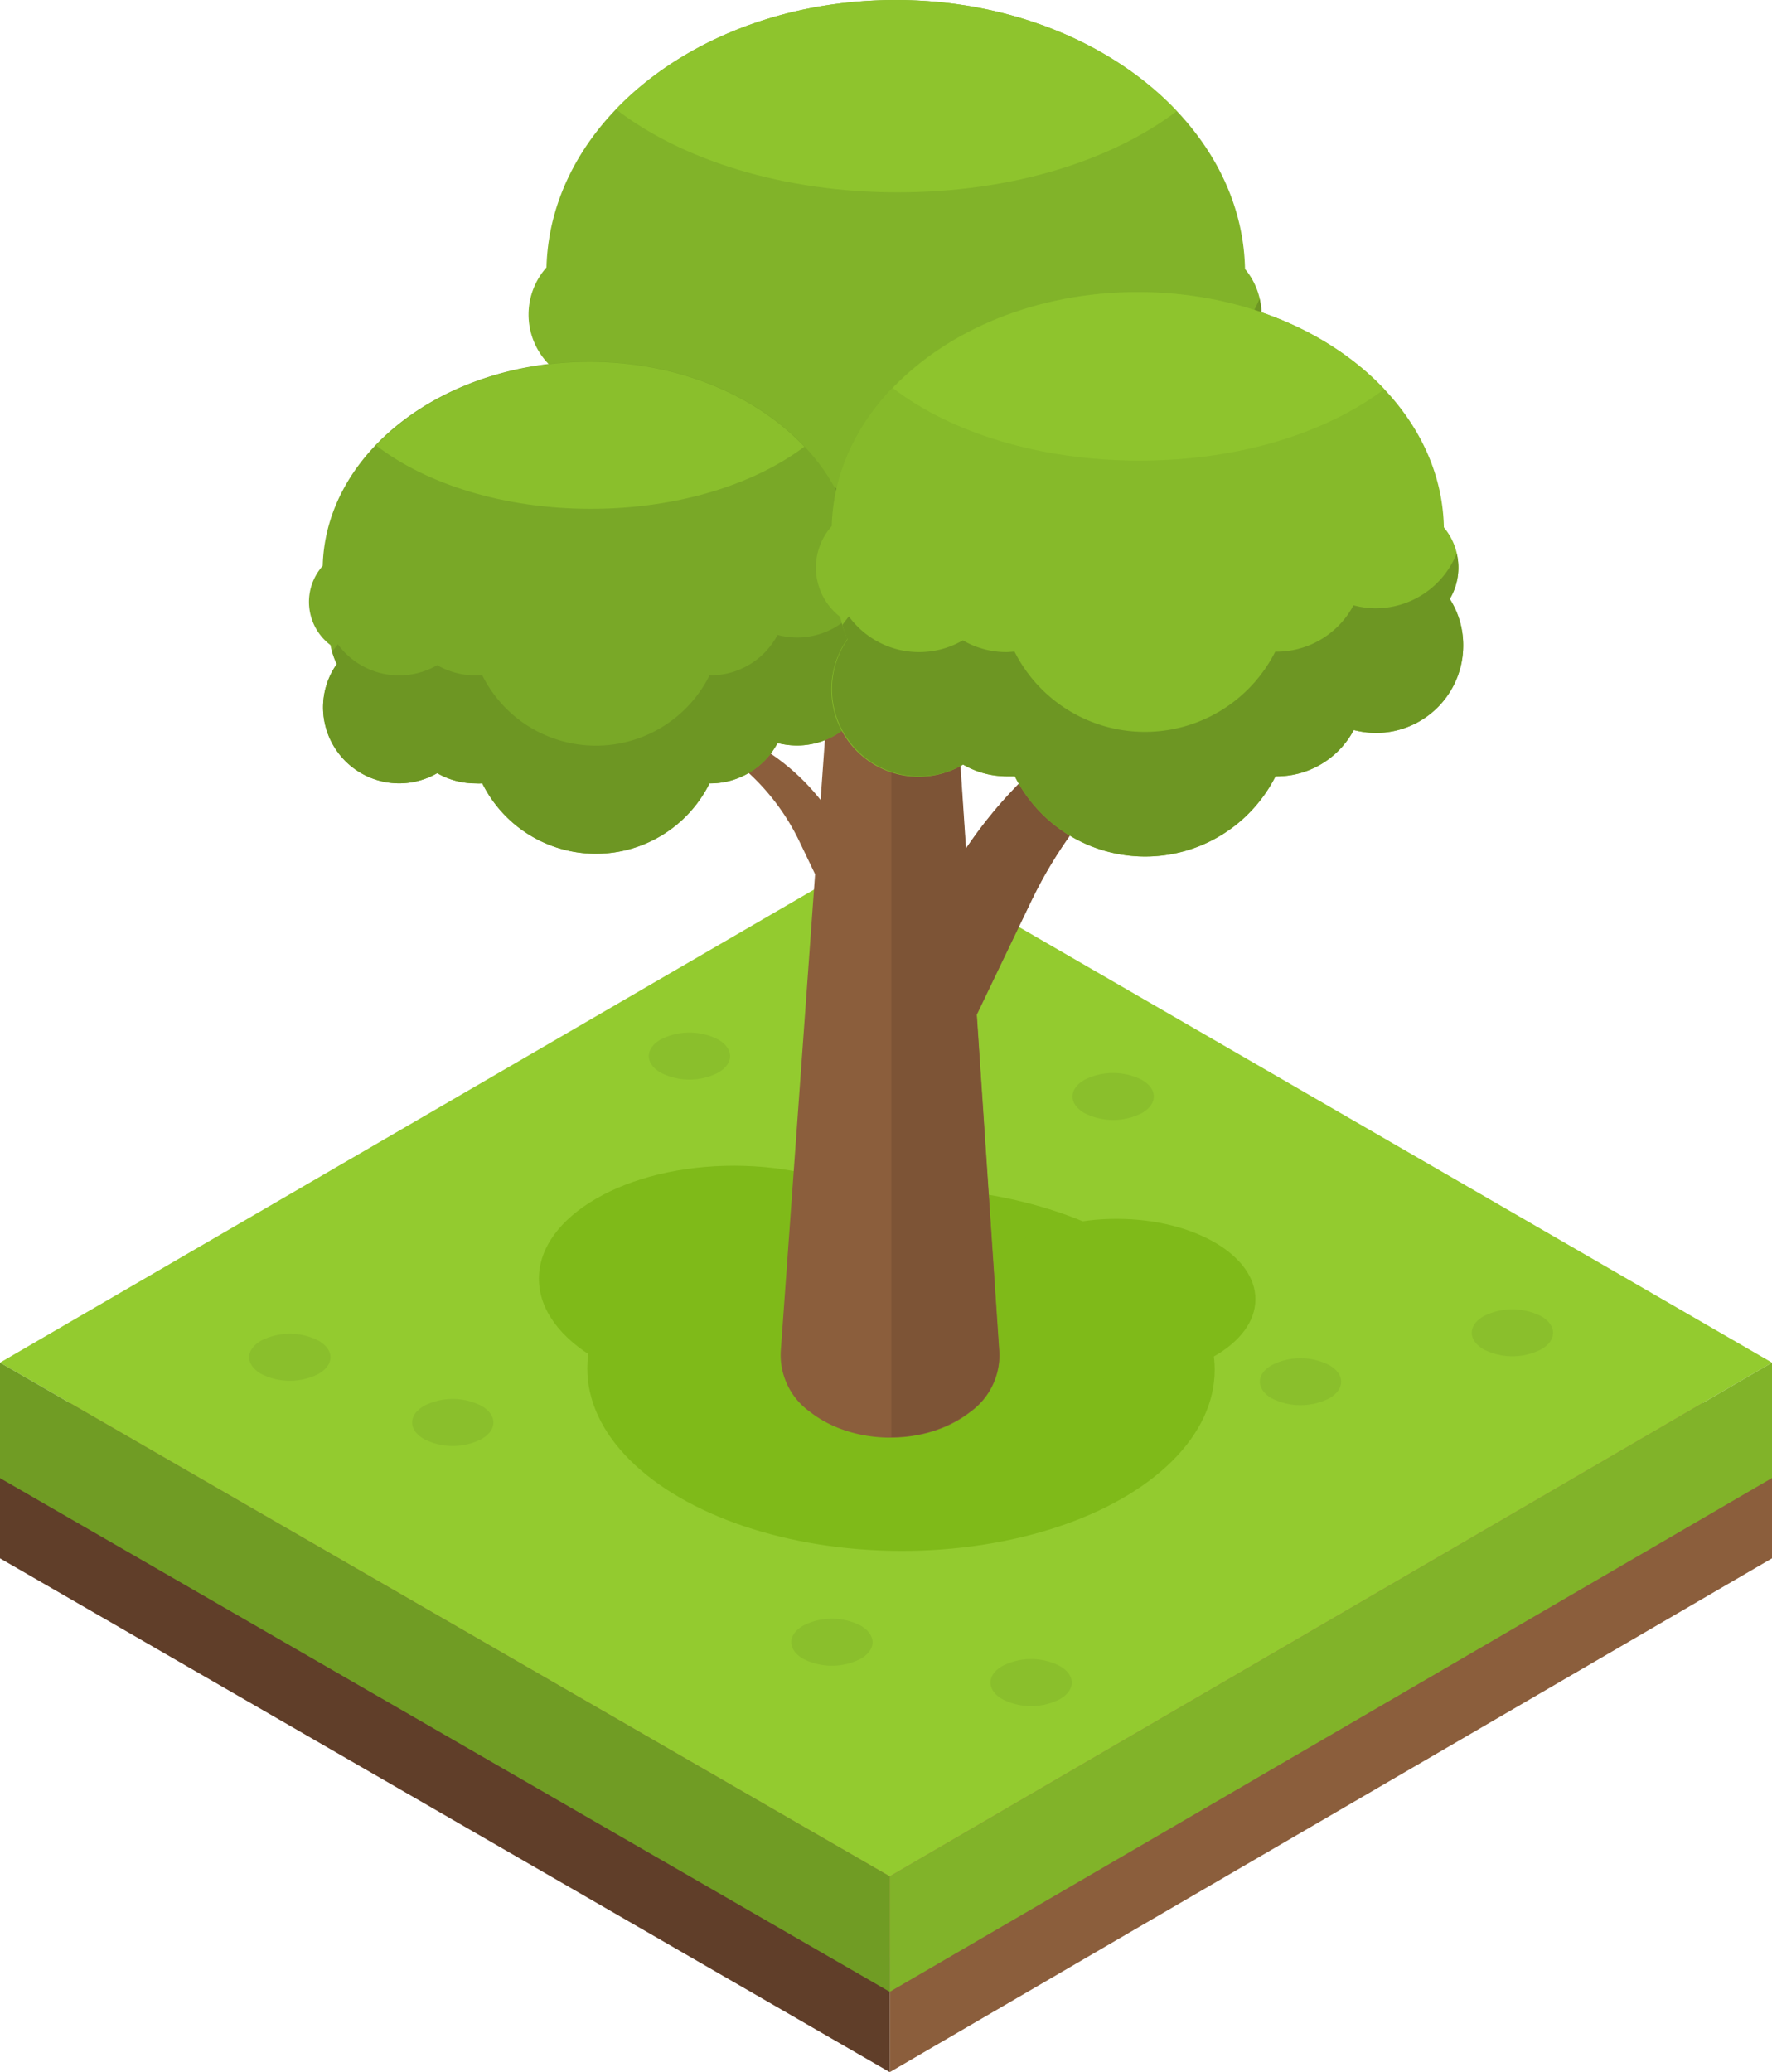 <svg xmlns="http://www.w3.org/2000/svg" viewBox="0 0 206.29 241.2"><defs><style>.cls-1{isolation:isolate;}.cls-2{fill:#a97c50;}.cls-3{fill:#8b5e3c;}.cls-4{fill:#603e29;}.cls-5{fill:#93cb2f;}.cls-6{fill:#81b329;}.cls-7{fill:#709c24;}.cls-8{fill:#7fba19;}.cls-9{fill:#8abf2c;}.cls-10{fill:#7d5436;}.cls-11{fill:#8ec42d;}.cls-12{fill:#6d9623;}.cls-13{fill:#79a827;}.cls-14{fill:#86ba2a;}</style></defs><title>Asset 2</title><g id="Layer_2" data-name="Layer 2"><g id="Objects"><g class="cls-1"><polygon class="cls-2" points="206.29 167.97 103.58 227.77 0 167.97 102.91 108.17 206.29 167.97"/><polygon class="cls-3" points="206.29 167.97 206.29 181.4 103.58 241.21 103.58 227.77 206.29 167.97"/><polygon class="cls-4" points="103.58 227.77 103.58 241.21 0 181.4 0 167.97 103.58 227.77"/></g><g class="cls-1"><polygon class="cls-5" points="206.29 158.62 103.58 218.42 0 158.62 102.91 98.82 206.29 158.62"/><polygon class="cls-6" points="206.29 158.62 206.29 172.05 103.58 231.86 103.58 218.42 206.29 158.62"/><polygon class="cls-7" points="103.58 218.42 103.58 231.86 0 172.06 0 158.62 103.58 218.42"/></g><ellipse class="cls-8" cx="104.9" cy="159.38" rx="21.16" ry="36.52" transform="translate(-54.78 263.83) rotate(-89.84)"/><ellipse class="cls-8" cx="85.51" cy="148.89" rx="13.19" ry="22.77" transform="translate(-63.62 233.98) rotate(-89.84)"/><ellipse class="cls-8" cx="130.05" cy="151.21" rx="9.33" ry="16.11" transform="translate(-21.53 280.84) rotate(-89.84)"/><path class="cls-9" d="M100.19,189.23c1.85,1.07,1.86,2.8,0,3.87a7.35,7.35,0,0,1-6.68,0c-1.85-1.07-1.86-2.8,0-3.87A7.35,7.35,0,0,1,100.19,189.23Z"/><path class="cls-9" d="M179.41,153.21c1.85,1.07,1.86,2.81,0,3.87a7.35,7.35,0,0,1-6.68,0c-1.85-1.06-1.86-2.8,0-3.87A7.41,7.41,0,0,1,179.41,153.21Z"/><path class="cls-9" d="M154.74,158.91c1.86,1.06,1.86,2.8,0,3.87a7.41,7.41,0,0,1-6.68,0c-1.85-1.07-1.86-2.81,0-3.87A7.35,7.35,0,0,1,154.74,158.91Z"/><path class="cls-9" d="M37.08,156.06c1.85,1.07,1.86,2.8,0,3.87a7.35,7.35,0,0,1-6.68,0c-1.85-1.07-1.86-2.8,0-3.87A7.37,7.37,0,0,1,37.08,156.06Z"/><path class="cls-9" d="M56.05,163.65c1.85,1.07,1.86,2.8,0,3.87a7.35,7.35,0,0,1-6.68,0c-1.85-1.07-1.86-2.8,0-3.87A7.35,7.35,0,0,1,56.05,163.65Z"/><path class="cls-9" d="M83.6,121c1.85,1.07,1.86,2.8,0,3.87a7.35,7.35,0,0,1-6.68,0c-1.85-1.07-1.86-2.8,0-3.87A7.35,7.35,0,0,1,83.6,121Z"/><path class="cls-9" d="M132.93,125.7c1.85,1.07,1.86,2.81,0,3.87a7.35,7.35,0,0,1-6.68,0c-1.85-1.06-1.86-2.8,0-3.87A7.41,7.41,0,0,1,132.93,125.7Z"/><path class="cls-9" d="M123.38,193.93c1.85,1.07,1.86,2.8,0,3.87a7.35,7.35,0,0,1-6.68,0c-1.85-1.07-1.86-2.8,0-3.87A7.35,7.35,0,0,1,123.38,193.93Z"/><path class="cls-3" d="M136.12,79.53h0a52.4,52.4,0,0,0-23,18.29l-.7,1-1.59-23.76-14,0-1.3,18.06a25.88,25.88,0,0,0-10.54-7.92,1.05,1.05,0,0,0-1.11,1.75l3.25,3A26.21,26.21,0,0,1,93,97.82l1.89,3.94-4,55.59a8.13,8.13,0,0,0,3.41,7c5.09,4,13.63,4,18.68,0a8.11,8.11,0,0,0,3.37-6.86l-2.63-39.36L120,105a52.2,52.2,0,0,1,11.86-16l6.54-6A2.13,2.13,0,0,0,136.12,79.53Z"/><path class="cls-10" d="M116.32,157.44l-2.63-39.36L120,105a52.2,52.2,0,0,1,11.86-16l6.54-6a2.13,2.13,0,0,0-2.24-3.54h0a52.4,52.4,0,0,0-23,18.29l-.7,1-1.59-23.76-7.1,0v92.29a15,15,0,0,0,9.23-3A8.11,8.11,0,0,0,116.32,157.44Z"/><path class="cls-6" d="M145.72,40.8a8.27,8.27,0,0,0-.78-9.49C144.61,14,126.54,0,104.27,0S64.06,13.88,63.62,31.13A8.26,8.26,0,0,0,64.8,43.2a11.49,11.49,0,0,0,1,2.9A11.59,11.59,0,0,0,81.07,62.77a11.54,11.54,0,0,0,5.8,1.56c.36,0,.72,0,1.07,0a19.35,19.35,0,0,0,34.63,0h.12a11.59,11.59,0,0,0,10.24-6.15,12,12,0,0,0,2.95.39,11.58,11.58,0,0,0,9.84-17.72Z"/><path class="cls-11" d="M137,12.94C129.61,5.09,117.71,0,104.27,0S79.14,5,71.72,12.73c7.62,5.88,19.46,9.66,32.78,9.66S129.39,18.7,137,12.94Z"/><path class="cls-12" d="M145.72,40.8a8.23,8.23,0,0,0,1.14-4.18,7.92,7.92,0,0,0-.23-1.84,11.59,11.59,0,0,1-10.75,7.27,12,12,0,0,1-2.95-.39,11.59,11.59,0,0,1-10.24,6.15h-.12a19.35,19.35,0,0,1-34.63,0c-.35,0-.71,0-1.07,0a11.54,11.54,0,0,1-5.8-1.56,11.57,11.57,0,0,1-15.15-3.19c-.27.37-.56.73-.87,1.09a11.08,11.08,0,0,0,.71,1.9A11.59,11.59,0,0,0,81.07,62.77a11.54,11.54,0,0,0,5.8,1.56c.36,0,.72,0,1.07,0a19.35,19.35,0,0,0,34.63,0h.12a11.59,11.59,0,0,0,10.24-6.15,12,12,0,0,0,2.95.39,11.58,11.58,0,0,0,9.84-17.72Z"/><path class="cls-13" d="M100.29,73.26a6.32,6.32,0,0,0-.6-7.25c-.25-13.24-14-23.92-31.06-23.92S37.91,52.69,37.57,65.87a6.3,6.3,0,0,0,.9,9.22,8.78,8.78,0,0,0,.74,2.22,8.75,8.75,0,0,0-1.6,5.06A8.86,8.86,0,0,0,50.9,90a8.9,8.9,0,0,0,4.44,1.19,7.32,7.32,0,0,0,.81,0,14.77,14.77,0,0,0,26.45,0h.1a8.86,8.86,0,0,0,7.82-4.7,9.25,9.25,0,0,0,2.25.29,8.85,8.85,0,0,0,7.52-13.53Z"/><path class="cls-9" d="M93.64,52c-5.66-6-14.75-9.88-25-9.88s-19.2,3.82-24.86,9.73c5.81,4.49,14.86,7.38,25,7.38S87.82,56.37,93.64,52Z"/><path class="cls-12" d="M100.29,73.26a6.31,6.31,0,0,0,.87-3.2,6.46,6.46,0,0,0-.17-1.4,8.82,8.82,0,0,1-10.47,5.25,8.85,8.85,0,0,1-7.82,4.71h-.1a14.78,14.78,0,0,1-26.45,0,7.32,7.32,0,0,1-.81,0,8.9,8.9,0,0,1-4.44-1.19A8.84,8.84,0,0,1,39.33,75c-.21.29-.43.56-.66.83a8,8,0,0,0,.54,1.46,8.75,8.75,0,0,0-1.6,5.06A8.86,8.86,0,0,0,50.9,90a8.9,8.9,0,0,0,4.44,1.19,7.32,7.32,0,0,0,.81,0,14.77,14.77,0,0,0,26.45,0h.1a8.86,8.86,0,0,0,7.82-4.7,9.25,9.25,0,0,0,2.25.29,8.85,8.85,0,0,0,7.52-13.53Z"/><path class="cls-14" d="M168.78,69.72a7.25,7.25,0,0,0-.69-8.33C167.8,46.21,152,34,132.46,34S97.22,46.12,96.83,61.24a7.24,7.24,0,0,0,1,10.58,10.52,10.52,0,0,0,.84,2.54A10.16,10.16,0,0,0,112.12,89a10.09,10.09,0,0,0,5.09,1.37c.31,0,.62,0,.93,0a17,17,0,0,0,30.35,0h.11a10.15,10.15,0,0,0,9-5.39,10.49,10.49,0,0,0,2.58.34,10.16,10.16,0,0,0,10.16-10.17A10,10,0,0,0,168.78,69.72Z"/><path class="cls-11" d="M161.15,45.3C154.66,38.42,144.23,34,132.46,34s-22,4.39-28.53,11.16c6.67,5.15,17,8.46,28.72,8.46S154.47,50.34,161.15,45.3Z"/><path class="cls-12" d="M168.78,69.72a7.06,7.06,0,0,0,.8-5.29,10.17,10.17,0,0,1-9.43,6.38,10,10,0,0,1-2.58-.35,10.16,10.16,0,0,1-9,5.4h-.11a17,17,0,0,1-30.35,0c-.31,0-.62.05-.93.05a10.09,10.09,0,0,1-5.09-1.37,10.13,10.13,0,0,1-13.27-2.79c-.24.32-.5.64-.76,1a10.38,10.38,0,0,0,.61,1.67A10.16,10.16,0,0,0,112.12,89a10.09,10.09,0,0,0,5.09,1.37c.31,0,.62,0,.93,0a17,17,0,0,0,30.35,0h.11a10.15,10.15,0,0,0,9-5.39,10.49,10.49,0,0,0,2.58.34,10.16,10.16,0,0,0,10.16-10.17A10,10,0,0,0,168.78,69.72Z"/></g></g></svg>